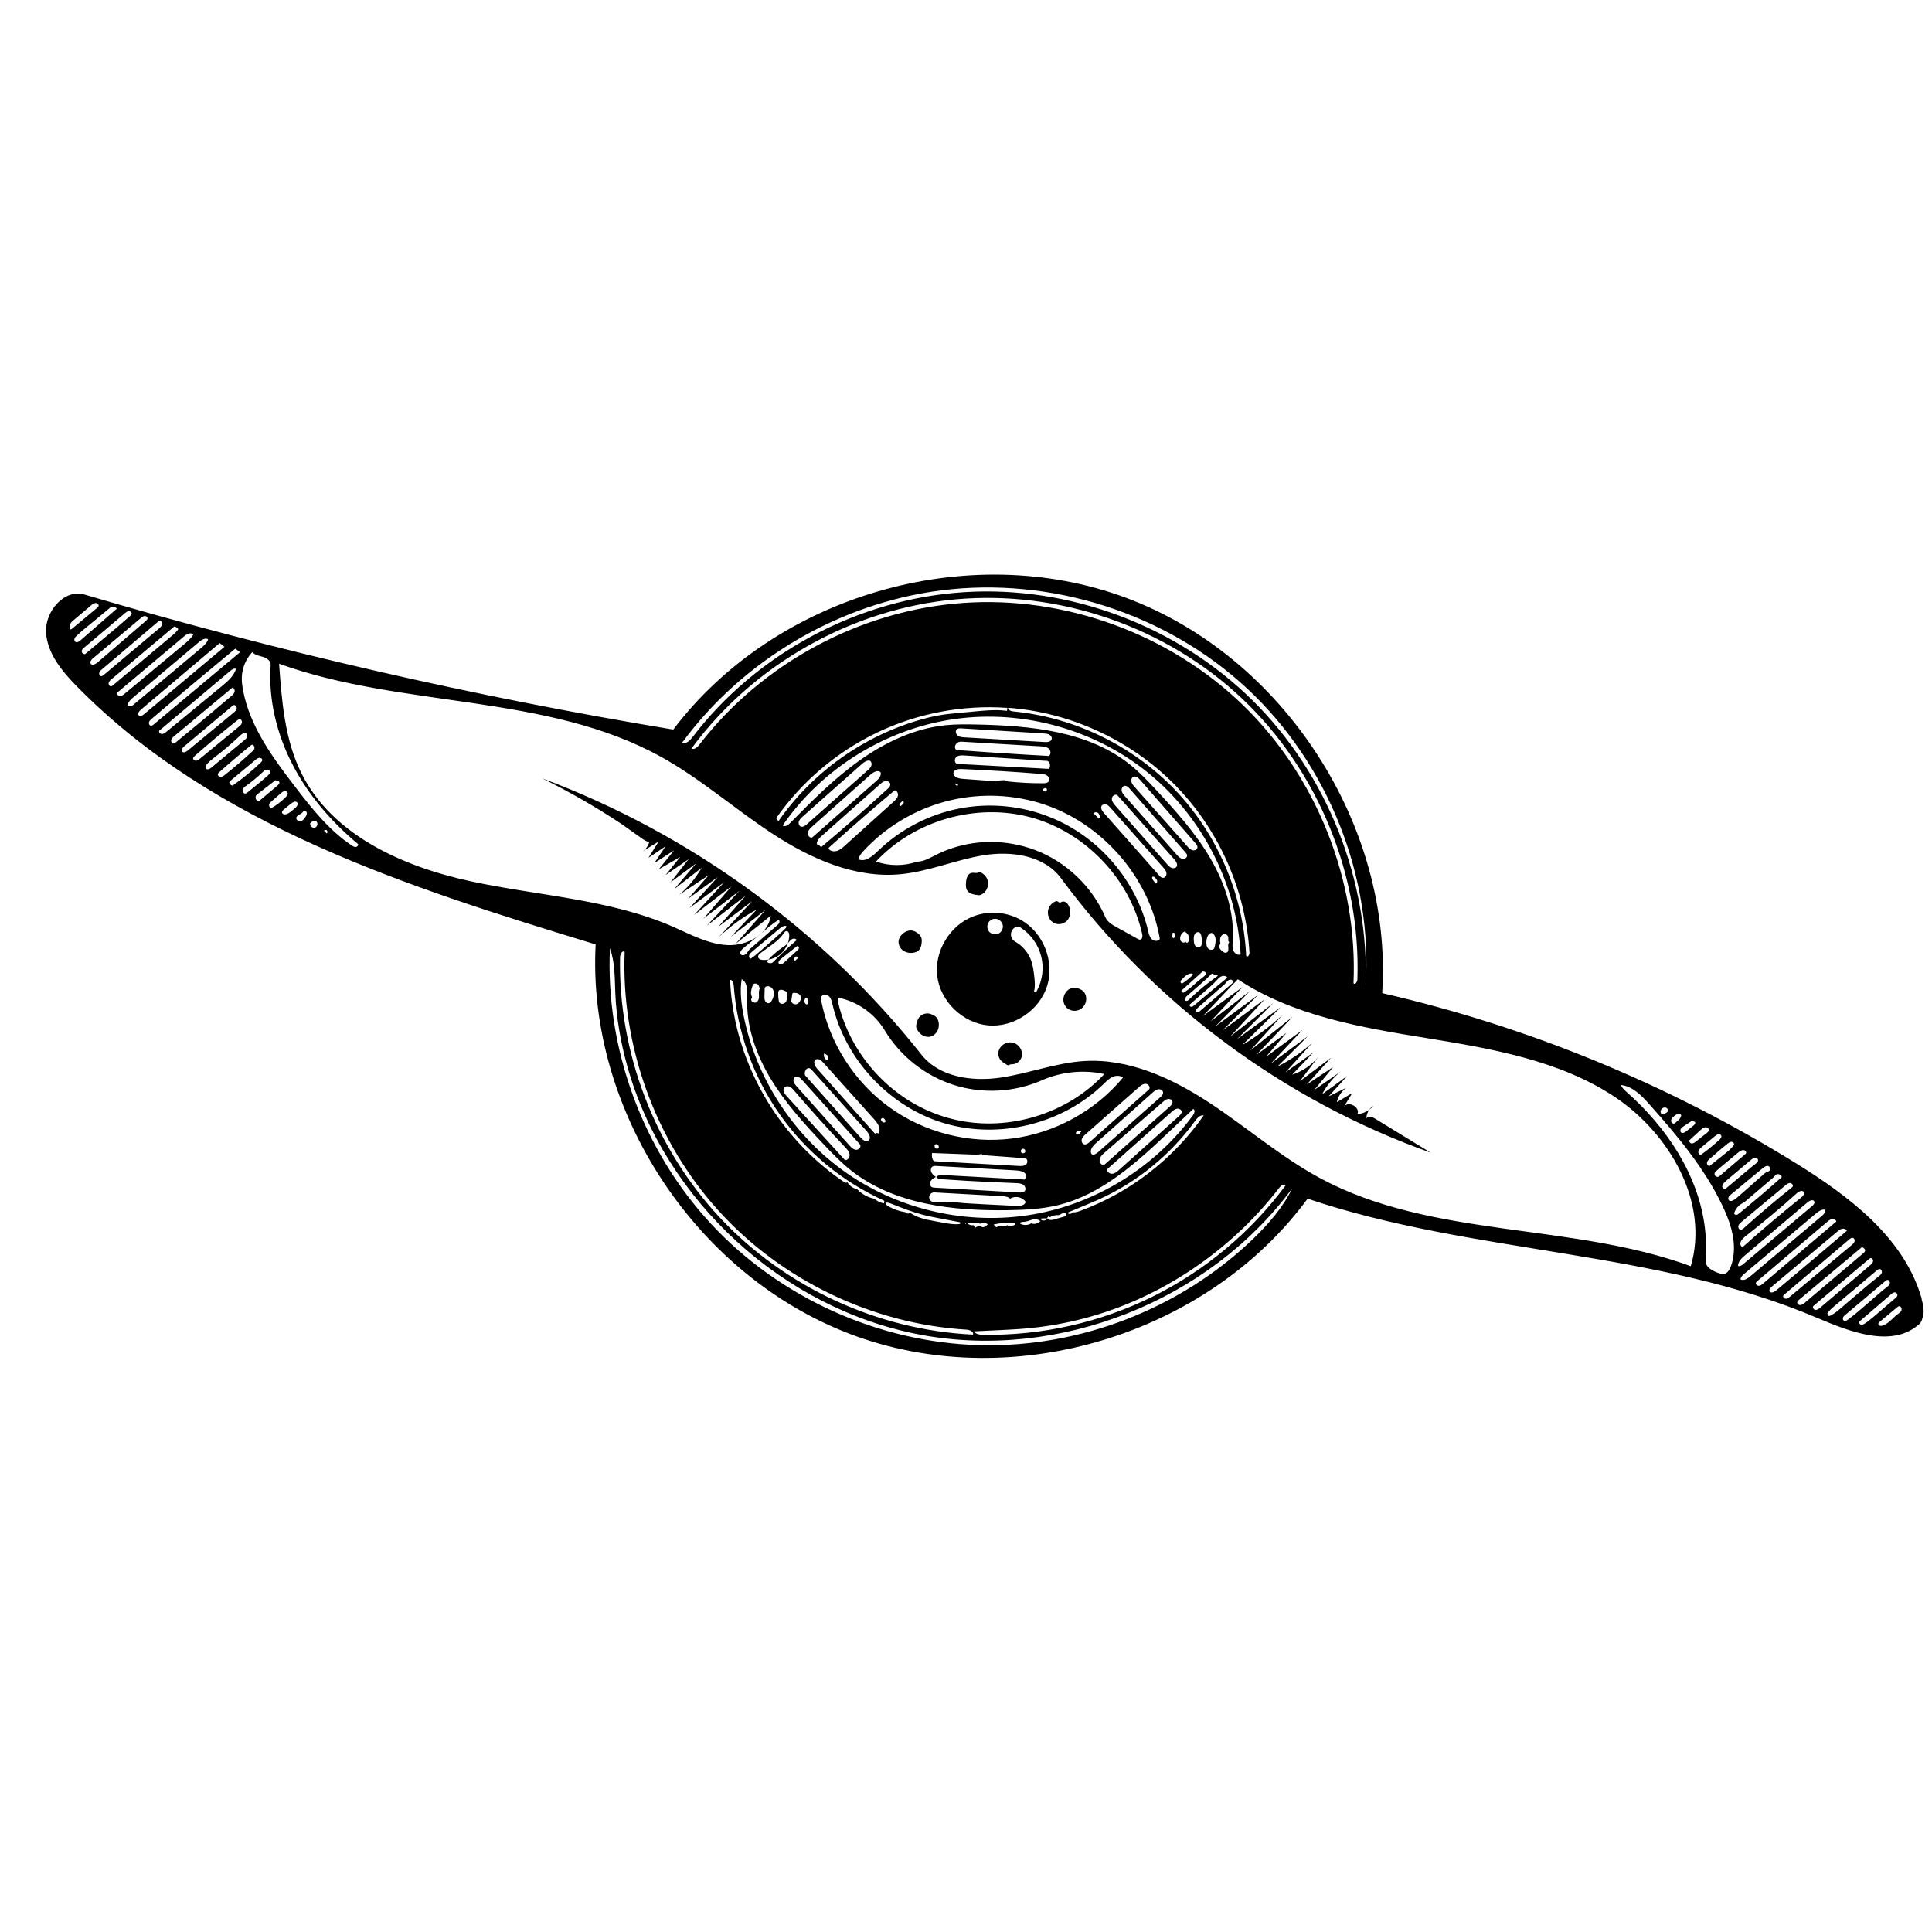 <?xml version="1.0" encoding="utf-8"?>
<!-- Generator: Adobe Illustrator 25.4.1, SVG Export Plug-In . SVG Version: 6.00 Build 0)  -->
<svg version="1.1" id="Contours" xmlns="http://www.w3.org/2000/svg" xmlns:xlink="http://www.w3.org/1999/xlink" x="0px" y="0px"
	 viewBox="0 0 3392.8 3392.8" style="enable-background:new 0 0 3392.8 3392.8;" xml:space="preserve">
<path d="M1706.2,1532.9c4.5-0.8,10.2,1.7,13.2-1.8c8.2,2.2,14.7,9.8,15.7,18.2c1,8.4-3.6,17.3-11,21.3c-1.3,0.7-2.6,1.3-4,1.4
	c-1.2,0.1-2.5,0-3.7-0.2c-6.4-0.8-13.6-2-17.4-7.3c-3.1-4.2-3-9.9-2.6-15C1696.9,1542.6,1699.4,1534.1,1706.2,1532.9z"/>
<path d="M1892.5,1735.5c4.8,1.3,9.5,3.9,12.2,8.1c1.2,1.8,1.9,3.9,2.4,6c1.7,8.1-1.7,17-8.4,21.8s-16.4,4.9-23.1,0.2
	c-3-2.1-5.4-5.2-6.8-8.6c-1.7-4.2-1.8-8.9-0.6-13.2c0.8-2.8,2.1-5.4,3.9-7.7c2.2-2.9,5.1-5.4,8.6-6.6
	C1884.5,1734.1,1888.7,1734.5,1892.5,1735.5z"/>
<path d="M1643.6,1814.2c-2.8,3.4-6.8,5.9-11.2,6.5c-1.8,0.3-3.7,0.2-5.5-0.1c-6.6-1.2-12.3-5.8-15.7-11.5c-1.7-2.7-2.9-6-2.2-9.1
	c1-4.5,2.1-9.1,4.7-12.9c4.5-6.5,13.8-9.2,21.1-6.3c3.1,1.3,6.4,2.6,8.8,4.9c3.4,3.2,4.9,8,5.1,12.6c0.1,2.9-0.2,5.8-1.1,8.6
	C1646.8,1809.5,1645.4,1812,1643.6,1814.2z"/>
<path d="M1779,1868.8c-2.5,0.2-5.3,0-7.3,1.6c-1,0.8-2.6,0.1-3.7-0.6c-2.3-1.5-4.5-3-6.8-4.4c-5.9-3.9-9.1-11.4-7.8-18.4
	c0.4-2.1,1.1-4,2.2-5.9c4.6-8.3,15.3-12.6,24.4-9.8s15.5,12.3,14.7,21.7C1794,1861,1787,1868.1,1779,1868.8z"/>
<path d="M1612.3,1669.8c-2.1,1.6-4.6,2.5-7.1,3.1c-7.2,1.5-15.1,0.1-20.7-4.7c-5.6-4.8-8.2-13-5.5-19.8c3.3-8.2,11.7-14.2,20.5-14.5
	c7,0.6,13.7,4.7,17.5,10.7c1.6,2.6,1.8,5.8,1.7,8.9C1618.4,1659.5,1617,1666.1,1612.3,1669.8z"/>
<path d="M1875.5,1614.7c-5.1,7.5-16,10.4-24.2,6.4c-8.3-4-12.7-14.3-10.6-23.2c1.5-6.4,6.1-11.9,12-14.6c1.3-0.6,2.7-1,4-0.6
	c2,0.7,3.9,3.5,5.6,2.2c2.1-1.6,5-2.1,7.5-1.3c2.7,0.9,4.8,3.2,6.3,5.7c3.9,6.5,4.4,15,1.3,21.9
	C1876.9,1612.5,1876.2,1613.6,1875.5,1614.7z"/>
<path d="M1631.4,2144.8c-0.9-0.3-0.4-2.1,0.5-1.8c0,0.6,0.1,1.3,0.1,1.9L1631.4,2144.8z"/>
<path d="M1792.7,1615.4c39.2,21.9,59.6,72.8,46.3,115.7s-58.7,73.5-103.4,69.6c-44.8-3.9-84.2-42-89.7-86.5
	c-5.4-43.5,21.9-89,62.9-104.8c15.5-6,32.6-7.9,49.1-5.6C1770.1,1605.4,1782,1609.4,1792.7,1615.4 M1816.4,1715.7
	c0.9,8.4,1.7,17-0.5,25.1c-0.3,1.2,1.3,2.2,2.5,1.8c1.2-0.4,1.9-1.6,2.5-2.7c9.9-18.5,12.6-40.7,7.4-61
	c-5.2-20.3-18.3-38.5-35.9-49.9c-1.3-0.8-2.7-1.7-4.2-1.9c-1.4-0.2-2.9,0.2-4.2,0.7c-4.9,2.1-8.4,7.1-8.7,12.5
	c-0.3,5.3,2.7,10.7,7.4,13.3c12.1,6.8,21.8,17.7,27.1,30.6C1813.9,1694.2,1815.2,1705,1816.4,1715.7 M1737.1,1618.3
	c-4.1,4.7-4.3,12.4-0.5,17.3s11.2,6.7,16.8,4c5.6-2.7,8.9-9.6,7.4-15.6c-1.4-5.9-7.1-10.4-13.2-10.5c-1.9,0-3.7,0.3-5.4,1
	C1740.3,1615.4,1738.5,1616.7,1737.1,1618.3z"/>
<path d="M3378,2300.1c-0.3-5.1-1.1-10.1-2.5-15c-0.5-1.9-1.1-4-1.2-6c-0.4-1.4-0.8-2.8-1.3-4.2c-0.3-0.8-0.6-1.7-0.8-2.5
	c-32.7-101.8-125.9-172.2-217.2-228.9c-223.9-138.9-470.9-240.6-727.7-299.5c18.9-295-173.3-591.4-450.4-694.4
	s-616.3-4.2-794.6,231.6c-349.1-57.8-694.6-137-1033.9-237.1c-35.7-10.5-69.9,29.9-67.5,67c2.4,37.1,28.4,68.1,54.4,94.6
	c240.3,244.4,582.8,352.9,910.7,452.8c-15.4,295.2,180.6,589.2,459,688.6s616.2-3.9,791.3-242.1c291,98.2,612.7,89,895.2,209.5
	c58.5,24.9,132.3,53.2,179.3,10.4c0,0.1,0,0.3,0,0.4c0.3-0.5,0.6-0.9,1-1.3c0.6-0.8,1.2-1.7,1.7-2.5c0.3-0.5,0.6-1,0.8-1.5
	c1.7-4.2,2.6-8.9,3.6-13.5C3378.1,2304.3,3378.2,2302.2,3378,2300.1z M3155.6,2095.3c3.5-3.1,9.6-6,12-2c2,3.3-1.3,7.1-4.3,9.5
	c-34.7,27.8-68.6,56.5-101.8,86.1c-2.5,2.3-5.9-2.3-5.3-5.7c1.1-5.9,6.2-10,10.9-13.7C3097.4,2145.8,3127,2121.1,3155.6,2095.3z
	 M3144.1,2077.6c3.3,0.3,5.9,5,3.3,7.1c-29,23.1-57.3,47-84.8,71.8c-1.9,1.7-4.2,3.5-6.6,2.9c-2.8-0.7-4-4.3-3.1-7.1
	c0.9-2.7,3.2-4.7,5.5-6.6l77-64.1C3137.8,2079.5,3140.8,2077.2,3144.1,2077.6z M3106.3,2048.1c3.6,1.9,2.7,8.4-1.3,9.3
	c-3.3,0.7-6,3.1-8.5,5.3c-13.9,12.2-27.7,24.4-41.6,36.6c-3.2,2.9-6.5,5.7-10.2,8c-2.6,1.6-6.4,2.8-8.5,0.6
	c-1.4-1.5-1.4-3.9-0.5-5.8c0.9-1.8,2.5-3.2,4.1-4.5c7.8-6.5,15.7-13,23.5-19.5c4.2-3.5,8.5-7,12.7-10.5l19.6-16.2
	C3098.7,2048.9,3102.8,2046.2,3106.3,2048.1z M3081,2033.4c2.4-0.5,5.3,0.4,6.1,2.7c1.2,3.2-2,6.1-4.7,8.1c-4,3-7.9,6.2-11.7,9.5
	c-6.2,5.2-12.3,10.3-18.5,15.5c-1.8,1.5-3.5,3-5.3,4.5c-5.5,4.6-11,9.2-16.5,13.8c-2.1,1.8-5.6-0.5-5.9-3.3
	c-0.3-2.7,1.5-5.3,3.4-7.3c2.1-2.2,4.5-4.2,6.8-6.2c13.3-11.2,26.7-22.4,40-33.7C3076.7,2035.5,3078.6,2033.9,3081,2033.4z
	 M3064,2020.3c2.2,1.1,3.4,4.4,1.5,6c-4.2,3.5-8.3,7.1-12.5,10.6c-5.7,4.8-11.3,9.7-17,14.5l-16.5,14.1c-1.9,1.6-4.9,1.6-6.8,0
	s-2.3-4.6-1-6.7c0.5-0.8,1.2-1.5,1.9-2.1c6.9-6.2,14-12.1,21.2-18c5.8-4.9,11.7-9.7,17.5-14.6
	C3055.7,2021.3,3060.1,2018.4,3064,2020.3z M3041.1,2005.2c2.8,0.2,5.3,3.6,3.6,5.9c-2.1,2.7-4.4,5.3-6.9,7.7
	c-2.4,2.3-5.1,4.4-7.7,6.5c-3.1,2.5-6.3,5-9.4,7.5c-6.2,4.9-12.3,9.8-18.5,14.7c-2.9,0.4-5.1-3.2-4.5-6c0.6-2.9,3-5,5.2-6.9
	c4.2-3.6,8.4-7.2,12.6-10.9c5.9-5.1,11.8-10.2,18-15C3035.8,2006.8,3038.3,2005,3041.1,2005.2z M3017.1,1992c2-0.5,4.4,0,5.4,1.8
	c1.6,2.8-1,6.1-3.4,8.2c-9.6,8.6-19.6,16.8-29.9,24.4c-1.2,0.9-2.5,1.8-3.9,1.5c-2-0.3-3-2.8-2.8-4.9c0.4-4,3.8-7,6.9-9.5l22.5-18.5
	C3013.4,1993.8,3015.1,1992.5,3017.1,1992z M2994.4,1979.6c3-0.5,6.6,1.6,6.6,4.7c-0.1,2.3-2,4-3.8,5.4c-1.4,1.1-2.7,2.2-4.1,3.2
	c-4.9,3.9-9.8,7.8-14.8,11.7c-2.3,1.8-4.9,3.7-7.8,3.4c-2.9-0.3-5.2-4.3-3.1-6.2c6.4-5.9,12.9-11.7,19.3-17.6
	C2988.9,1982.2,2991.3,1980.1,2994.4,1979.6z M2956.6,1977.9c5.1-3.4,10.2-6.8,15.4-10.2c0.1,1.7,2.8,1.4,4.2,2.4
	c2.1,1.5,0,4.7-2,6.3c-4.3,3.4-8.7,6.9-13,10.3c-2.6,2.1-6.3,4.1-8.9,2.1c-1.8-1.4-1.8-4.3-0.7-6.3
	C2952.7,1980.5,2954.7,1979.2,2956.6,1977.9z M2934.6,1967.6c0.4-3.6,3.5-6.2,6.4-8.4c1.8-1.3,3.6-2.7,5.7-3.1
	c2.2-0.4,4.7,0.3,5.7,2.3c-0.5,3.2-2.1,6.2-4.5,8.3c-2.2,1.9-4.4,3.9-6.6,5.8C2938.6,1974.9,2934.1,1971.2,2934.6,1967.6z
	 M2918.6,1946.8c2.2-1.9,5.6-2.6,8.1-1.1c2.5,1.6,3.1,5.6,0.9,7.5c-1.1,0.9-2.6,1.3-3.4,2.4c-1.7,2.4-5.9,1.7-7.4-0.8
	S2916.5,1948.7,2918.6,1946.8z M1652.5,1036.8c192.8-24.6,395.5,39.9,537.7,172.4c142.3,132.5,221.2,330.5,207.9,524.5
	c7.2-185.7-66.4-373.3-198.6-503.9c-132.3-130.6-321.3-201.8-506.7-189.9c-185.5,11.9-364.2,107-476.8,254.8
	c-4.5,5.9-11.4,12.6-18.1,9.5C1304.9,1158.7,1473.2,1059.7,1652.5,1036.8z M2183.4,1238.8c-129.2-125.6-313.2-192.8-492.9-179.9
	s-352.3,105.7-462.1,248.5c-3.5,4.6-9,9.7-14.1,7.1c108.3-147.6,281.7-245.5,464-262s370.5,48.8,503.4,174.7
	c132.9,125.8,208.4,310.1,202,493.1c-0.1,4.2-4.5,9.8-6.8,6.4C2384.7,1546.6,2312.5,1364.5,2183.4,1238.8z M2063.4,1387
	c-74.2-77.5-176.6-127.3-283.4-137.6c-4.3-0.4-10-2.2-9.8-6.5c109.6,8,215.7,57,292.8,135.2c77.2,78.2,124.7,185,131.2,294.7
	c0.2,3.5-2.6,8.7-5.2,6.3c-0.8-0.7-1-1.9-0.7-2.9C2182.7,1569.1,2137.5,1464.5,2063.4,1387z M2058.8,1640.9
	c-1.6-1.4,1.7-3.8,3.3-2.5c1.6,1.4,1.4,3.9,1,6c-0.2,1-0.5,2.2-1.4,2.7c-1.3,0.7-3-0.5-3.3-1.9c-0.3-1.5,0.3-3,0.9-4.3
	L2058.8,1640.9z M2057.1,1524c-3-1.3-5.3-3.8-7.4-6.2l-90.8-102.7c-3.2-3.7-6.7-7.9-6.4-12.8s7-8.9,10.2-5.3
	c33.2,37.4,66.4,74.8,99.5,112.2c3.3,3.7,6.7,9.1,3.8,13.1C2064,1524.8,2060.1,1525.2,2057.1,1524z M1845.1,1435.5
	c-50.4-20.6-106.9-26.1-160.3-15.7c-53.5,10.4-103.8,36.6-142.9,74.5c-9.5,9.2-21.8,19.9-34.1,14.9c0.8-6.1,5.1-11.1,9.3-15.6
	c38.2-41,88-71,142-85.7c54.1-14.7,112.2-14,165.9,2.1c107.4,32.1,192.7,128.4,211.8,238.8c-2.6,4.8-10.2,4.3-14.1,0.6
	c-3.9-3.8-5.2-9.4-6.5-14.7C1995.3,1546,1929.5,1469.4,1845.1,1435.5z M2002.1,1650.1c-1.5,0.1-2.9-0.6-4.2-1.3l-37.3-20.7
	c-7.7-4.3-15.9-9.1-19.4-17.2c-22.9-53.5-68.2-97-122.6-117.8c-13.9-5.3-28.3-9.2-43-11.6c-9.4-1.5-18.9-2.5-28.4-2.8
	c-35.8-1.2-71.9,6.5-103.8,22.7c-10.5,5.3-21.1,11.6-32.8,11.8c-23.2,8-49.1,7.9-72.3-0.2c67.5-72.5,176.3-103.5,271.9-77.6
	c95.6,25.9,173.8,107.7,195.5,204.4C2006.8,1643.8,2006.3,1649.8,2002.1,1650.1z M1418.6,1462.4c0.7-4.5,4.3-7.9,7.8-11
	c8.5-7.6,17-15.2,25.5-22.7c25.7-22.8,51.3-45.7,77-68.5c5.1-4.6,13.8-8.9,17.8-3.4c1.1,6.1-4,11.4-8.7,15.5
	c-37.2,32.8-74.5,65.6-111.7,98.4C1422.1,1472.3,1417.9,1466.9,1418.6,1462.4z M1416.9,1447.5c-3.1,2.7-7.2,5.6-10.9,3.9
	c-3.2-1.5-4.2-5.9-3-9.2s4-5.9,6.6-8.2c34.5-30.6,69-61.2,103.5-91.9c4.1-3.6,9.2-7.5,14.5-6.2c3,1.7,3.6,6,2.4,9.2
	c-1.3,3.2-3.9,5.6-6.5,7.9C1488,1384.6,1452.4,1416,1416.9,1447.5z M1442.8,1468.2c34-30.2,68.1-60.4,102.1-90.6
	c2.8-2.5,5.9-5.1,9.6-5.9c3.7-0.7,8.3,1.3,8.9,5c0.6,3.5-2.3,6.5-4.9,8.9c-38.1,34.9-77,69-116.6,102.2c-1.8-2.4-4.4-4.3-7.3-5.1
	C1433.7,1477,1438.5,1472.1,1442.8,1468.2z M1455.2,1489.3c0.2-0.6,0.6-1,1.1-1.4c37.7-34,76-67.4,114.9-100c4.3,0.5,6.6,5.8,5.5,10
	c-1.1,4.2-4.5,7.3-7.7,10.2c-28.4,25.6-56.9,51.3-85.3,76.9c-3.8,3.5-7.8,7-12.6,8.8s-10.7,1.7-14.6-1.7
	C1455.6,1491.4,1454.9,1490.4,1455.2,1489.3z M1586.8,1410.7c-1.7,1.7-3.3,3.3-5,5l-3-3c2.3-2.3,4.7-4.7,7-7
	C1586.9,1407.1,1587.2,1409,1586.8,1410.7L1586.8,1410.7z M1684.3,1302.9c2-0.6,4.2-0.5,6.3-0.3c45.6,2.7,91.3,5.3,136.9,8
	c5,0.3,10.5,0.8,14.3,4.1s4.3,10.7-0.3,12.8c-53.6-2.9-107.2-6.4-160.8-10.4c-3.9-0.3-4.6-6.2-2.4-9.5
	C1679.7,1305.3,1681.8,1303.6,1684.3,1302.9z M1680.2,1280.9c2.2-2.1,5.5-2,8.5-1.8l144.4,8.9c3.3,0.2,6.8,0.5,9.7,2.1
	s5,5.2,3.9,8.4c-1.6,4.4-7.5,4.9-12.1,4.6c-46.9-2.7-93.7-5.5-140.6-8.2c-4.2-0.2-8.7-0.6-12-3.1
	C1678.6,1289.3,1677.1,1283.8,1680.2,1280.9z M1679.2,1329.6c3.9-3.4,9.6-3.3,14.7-2.9l145.8,9.6c4.7,2.6,5.8,10.1,2,13.9
	l-160.2-8.7C1676.3,1341.2,1675.3,1333,1679.2,1329.6z M1688.3,1350.5c46.4,2,92.7,4.8,139,8.5c4,0.3,8.2,0.7,11.5,3
	c3.3,2.3,5.1,7.3,2.6,10.5c-2.1,2.7-6,3-9.4,3c-20.9,0.1-41.8-1-62.5-3.2c-3.6-3-8.9-2.2-13.5-1.7c-9.7,1.2-19.5,0.5-29.2-0.2
	c-11.5-0.8-23-1.7-34.5-2.5c-5.2-0.4-10.7-0.9-14.7-4.1c-1.8-1.4-3.2-3.4-3.3-5.7C1674.1,1352,1682.3,1350.2,1688.3,1350.5z
	 M1835.7,1390c-2.1,0.3-4.2-1.4-4.4-3.4c0.5-0.6,1-1.3,1.6-1.9l0.3,0.4c1.1-1.8,4.2-1.6,5.1,0.3
	C1839.2,1387.1,1837.7,1389.7,1835.7,1390z M1682.5,1378.8c-0.8,1.3-3,1.2-3.7-0.2l0,0.1c-0.7-0.7-1.4-1.4-2.1-2.1
	C1678.7,1375.1,1682,1376.4,1682.5,1378.8z M1920.7,1428.6c1.1-2.6,5-2.9,7.3-1.2c2.3,1.7,3.3,4.6,4.2,7.3c-0.8,1-1.7,2-2.5,2.9
	c-1.3-1.3-2.7-2.7-4-4h0L1920.7,1428.6z M2024.4,1539.5c1.3-0.5,2.7,0.5,3.7,1.5c1.6,1.5,3.3,3.1,3.9,5.3c0.6,2.1-0.2,4.9-2.3,5.5
	c-1.7-2.1-3.3-4.3-5-6.4C2023.3,1543.5,2022.2,1540.3,2024.4,1539.5z M2035.6,1537.4l-97.1-109.8c-3.2-3.6-6.5-8.9-3.7-12.8
	c1.9-2.5,5.7-2.9,8.6-1.7c2.9,1.2,5.1,3.7,7.2,6c30.6,34.7,61.3,69.4,91.9,104c2.6,3,5.4,6.2,5.9,10.1c0.6,3.9-2.2,8.6-6.2,8.4
	C2039.5,1541.6,2037.4,1539.4,2035.6,1537.4z M2066.5,1501c-30.3-34.2-60.6-68.4-90.9-102.6c-2.5-2.8-5-5.7-5.8-9.4
	c-0.8-3.6,1.1-8.1,4.7-8.9c3.7-0.8,7,2.3,9.5,5.2c32.6,37.2,65.2,74.3,97.7,111.5c1.4,1.6,2.8,3.3,3,5.4c0.3,4-4.7,6.8-8.6,5.9
	C2072.1,1507.2,2069.2,1504,2066.5,1501z M2102.8,1488.7c-0.7,3.7-5.4,5.4-9,4.3c-3.6-1.1-6.3-4-8.8-6.8
	c-30.8-34.8-61.6-69.6-92.5-104.3c-2.3-2.6-4.7-5.4-5.6-8.8c-0.9-3.4,0.3-7.6,3.5-9c4.3-1.8,8.7,2,11.8,5.5
	c32.3,37,64.6,74,96.9,110.9C2101.2,1482.9,2103.4,1485.7,2102.8,1488.7z M2106.1,1637.5c2.6,1.4,3.4,4.8,3.8,7.8l0.6,4.2
	c0.4,2.8,0.8,5.7,0.1,8.5c-0.7,2.8-2.8,5.3-5.6,5.7c-3,0.4-5.8-1.8-7.1-4.5c-1.3-2.7-1.4-5.8-1.5-8.8c-0.1-3.3-0.1-6.7,1.5-9.6
	C2099.4,1637.9,2103.2,1636,2106.1,1637.5z M2072.5,1646.6c0.5-4.5,3.4-8.6,7.5-10.6c2.5,1,4.7,2.8,6.1,5.1c2,3.2,2.6,7.2,1.6,10.8
	c-0.4,1.4-1.1,2.9-2.4,3.5c-1.3,0.6-3.3-0.4-3.1-1.9c-1.5,2.3-5.2,2.3-7.2,0.5C2072.8,1652.3,2072.2,1649.3,2072.5,1646.6z
	 M2073.2,1723.1c0.3-0.9,0.9-1.6,1.6-2.3c4.7-5.2,10-10.8,17-11.3c1.3-0.1,3,0.4,3,1.6c0,0.7-0.5,1.3-1,1.8
	c-5.5,5.5-11.5,10.3-18.1,14.4C2073.9,1726.9,2072.7,1724.8,2073.2,1723.1z M2111.5,1706.4c0.9-0.8,2.4-0.4,3.5,0
	c2,0.8,4.4,2.9,3,4.5c-2.3,2.6-4.8,5-7.6,7c-11.2,8.1-20.5,19-32.6,25.6c-1.2-1.2-2.3-2.3-3.5-3.5
	C2086.7,1728.8,2099.1,1717.6,2111.5,1706.4z M2084.1,1749.3c6.3-5.5,12.6-11,18.9-16.5c3.3-2.9,6.7-5.8,10-8.8
	c4.5-4,9.1-8,13.1-12.5c1.3-1.4,3.9-2.8,4.7-1c0.6,1.4,2.6,1.2,4.2,0.9s3.7,0.4,3.4,1.9c-0.1,0.7-0.7,1.1-1.3,1.5
	c-17.3,12.1-33.7,25.6-48.8,40.3c-1.7,1.7-4.3,3.5-6.3,2.2C2079.2,1755.6,2081.6,1751.5,2084.1,1749.3z M2118.6,1652.7
	c0.5-6.2,3-13.8,9.2-14.4c3.4,1.1,5.5,4.4,6.4,7.9c1.5,5.9,0,12.2-1.5,18.1c-1.1,4.4-8,4.8-11.1,1.4
	C2118.5,1662.3,2118.3,1657.2,2118.6,1652.7z M2089.6,1763.8c10.5-9.2,21-18.3,31.5-27.5c5-4.4,10-8.8,14.5-13.7
	c2.7-3,5.3-6.2,9-7.9s8.7-1.2,10.8,2.2c-11.1,9-22.1,18.1-33,27.3c-8.4,7.1-16.8,14.2-25.3,21.3c-1.5,1.3-3.3,2.7-5.3,2.5
	C2089.7,1767.9,2088.1,1765.2,2089.6,1763.8z M2143.1,1656.2c-0.6-3.2-0.9-6.5,0.1-9.5c0.9-3.1,3.4-5.8,6.6-6.2
	c3.4-0.4,6.8,2.4,7.2,5.8c0.3,3.1-0.9,7.3,2,8.3c-5.1,3.7,1.1,13.7-3.9,17.6c-3.7,2.9-8.7-1-11.6-4.6c-1.5-1.8-3.1-4.1-2.4-6.4
	C2141.5,1659.4,2143.4,1658,2143.1,1656.2z M2100.7,1773.6c0.5-1.8,2-3.1,3.4-4.4c15.3-13.4,30.6-26.8,45.9-40.3
	c2-1.7,3.4-4,5.2-5.9c1.9-1.9,4.5-3.3,7.1-2.6s4,4.4,2,6.1c-19.3,16.6-38.6,33.1-57.9,49.7c-1,0.8-2.1,1.7-3.3,1.6
	C2101.2,1777.7,2100.2,1775.4,2100.7,1773.6z M2164.8,1653.9c3.5-51.2-13.4-102.1-39.2-146.4c-25.8-44.3-60.4-82.8-95.3-120.3
	c-14.3-15.3-28.7-30.7-45-43.8c-74-59.9-175.9-69.1-271-71.1c-17.7-0.4-35.5-0.6-53.2,1.2c-54.7,5.4-106.2,29.8-151.1,61.6
	c-44.9,31.8-83.8,71.1-122.5,110.3c-3.5,3.6-9.1,7.4-13.1,4.3c69-100.4,181.4-170,302.1-187c120.7-17,247.9,18.8,342,96.3
	c94.1,77.5,153.7,195.4,160.2,317.1c-4.8,2.1-10.5-1.6-12.6-6.5C2163.9,1664.7,2164.4,1659.2,2164.8,1653.9z M1367,1442.1
	c-1.3-1.7-2.6-3.5-4-5.2c44.9-64.3,106.6-116.7,177.4-150.5s150.4-48.9,228.6-43.3c-0.2,1.7-0.4,3.5-0.6,5.2
	c-3.2-0.3-6.5-0.7-9.7-0.9c-14.7-1-29.4,0.4-44.1,1.7l-30,2.8c-11.5,1.1-23,2.1-34.4,4.1c-10.4,1.8-20.7,4.2-30.9,7.1
	C1517.9,1291.2,1427,1355.7,1367,1442.1z M123.8,1105.2c-0.5-0.2-0.7-0.8-0.9-1.3c-1-3.4-0.4-7.2,1.6-10.1c1.2-1.7,2.7-3,4.3-4.3
	c10.3-8.8,20.6-17.5,31-26.3c2.3-1.9,4.7-3.9,7.7-4.2c3-0.2,6.3,2.3,5.6,5.2c-0.4,1.5-1.6,2.6-2.8,3.5c-6.9,5.7-13.7,11.4-20.6,17.1
	c-2,1.7-4.1,3.4-6.1,5.1c-5.8,4.8-11.7,9.7-17.5,14.5C125.4,1105,124.5,1105.5,123.8,1105.2z M132.2,1127c-1.7-1.3-2-3.9-1.2-5.9
	c0.8-2,2.4-3.6,4-5c9.2-8.6,19.1-16.5,28.9-24.5c4.7-3.9,9.4-7.8,14.1-11.7c5.1-4.2,10.1-8.4,15.2-12.6c3.5-2.9,9.4-2.1,11.9,1.6
	c-21.2,18.5-42.4,37.1-63.7,55.6C138.8,1126.8,134.9,1129.2,132.2,1127z M143.5,1143.3c0.2-2.5,2.3-4.5,4.3-6.1
	c4.6-3.9,9.3-7.8,13.9-11.7c8.5-7.2,17-14.3,25.5-21.5c10.7-9,21.4-18,32.1-27.1c1.9-1.6,3.9-3.3,6.4-3.6s5.3,1.2,5.5,3.7
	c0.1,2-1.5,3.6-3,4.9c-15.1,13.4-30.5,26.4-46,39.3l-32.7,27.4C146.5,1149.2,143.3,1146.4,143.5,1143.3z M159.3,1165.5
	c-2.1-3.1,1.1-7,4-9.5l84-70.6c1.9-1.6,3.9-3.2,6.4-3.6c2.5-0.3,5.3,1.3,5.4,3.8c0,1.9-1.6,3.5-3,4.8
	c-28.4,24.4-56.9,48.9-85.3,73.3C167.3,1166.5,161.7,1169.2,159.3,1165.5z M178.5,1187.4c-2.7,0.5-4.9-2.9-4.3-5.6s2.8-4.7,5-6.5
	c33.5-28.4,66.9-56.9,100.4-85.3c3.1-0.7,5.7,3.2,5.1,6.4c-0.7,3.2-3.3,5.5-5.7,7.5c-32.5,27.3-65,54.6-97.5,81.9
	C180.5,1186.5,179.6,1187.2,178.5,1187.4z M194.9,1205.2c-2.8,0.2-4.7-3.4-4-6.1s3-4.8,5.2-6.6l110.1-92.5c2.8,0.7,5.3,2.5,6.9,4.9
	c-2.9,4.6-7.2,8.2-11.4,11.7c-34.4,28.9-68.7,57.7-103.1,86.6C197.6,1204.2,196.4,1205.1,194.9,1205.2z M218.7,1218.4
	c-2.6,2.1-5.5,4.4-8.8,4s-5.6-5.3-2.8-7.1l117.1-98.6c4.5-3.8,12.4-7,15-1.7c-4.5,6.8-10.8,12.2-17.1,17.4
	c-26.1,21.7-52.2,43.5-78.3,65.2C235.4,1204.5,227,1211.4,218.7,1218.4L218.7,1218.4z M224,1238.6c1-6.2,6.1-10.7,10.9-14.7
	c38.2-32.2,76.5-64.4,114.7-96.5c4.5-3.8,10.8-7.8,15.9-4.7c-2.1,6.5-7.5,11.2-12.7,15.6c-39.9,33.5-79.8,67-119.8,100.4
	C230.3,1240.1,226.8,1240.1,224,1238.6z M243.7,1256.2c-2.7-2.8,0.5-7.2,3.4-9.7c46.2-39.1,92.5-78.1,138.7-117.2
	c2.8,2.2,5.6,4.4,8.4,6.5c-47,39.4-94.1,78.9-141.1,118.3C250.4,1256.5,246.1,1258.8,243.7,1256.2z M264.5,1274.3
	c-2.5-0.6-3.5-3.8-2.8-6.2s2.8-4.2,4.7-5.8c48.6-41.5,97.6-82.6,146.8-123.2c2.8,2.1,5.5,4.2,8.3,6.3
	c-50.5,42.2-101,84.4-151.4,126.6C268.6,1273.3,266.6,1274.8,264.5,1274.3z M284.3,1289c-3,0-6-3.1-4.7-5.8l124.7-105
	c2.9-2.5,6.7-5.1,10.2-3.6c-3.9,12.7-14.7,21.9-25,30.4c-32.4,26.7-64.9,53.4-97.3,80.1C289.8,1287,287.2,1289,284.3,1289z
	 M303.8,1305.4c-2.6-0.5-3.8-3.9-3-6.5c0.8-2.6,3-4.4,5.1-6.2c34-28.3,68-56.7,102-85c3.2,0.3,4.8,4.3,4,7.4
	c-0.9,3.1-3.4,5.3-5.9,7.4c-31.9,27.2-64.1,54-96.5,80.5C307.8,1304.4,305.9,1305.8,303.8,1305.4z M320,1319.9
	c-2.4-2.8,0.6-6.9,3.5-9.3c28.5-23.9,57.1-47.9,85.6-71.8c2.7-2.2,6.9,1.3,6.6,4.8c-0.3,3.5-3.2,6.1-5.9,8.3
	c-26.7,22.1-53.5,44.1-80.2,66.2C326.8,1320.4,322.4,1322.6,320,1319.9z M344.4,1335.9c-2.6,0.2-5.6-1.8-5.2-4.4
	c0.2-1.5,1.4-2.7,2.6-3.8c24.2-21.4,48.9-42.1,74.2-62.2c1.6-1.3,3.6-2.7,5.6-2.3c2.7,0.5,3.9,4,3.1,6.6c-0.9,2.6-3.1,4.5-5.2,6.3
	c-22.7,18.7-45.5,37.4-68.2,56.1C349.1,1333.9,347,1335.6,344.4,1335.9z M361.8,1349.8c-1.9-2.2-0.3-5.7,1.6-7.9
	c4.4-5.3,10.1-9.4,15.6-13.7c15-11.4,29.3-23.7,42.9-36.7c3.1-2.9,8-6,11.1-3c1.6,1.6,1.6,4.3,0.6,6.4s-2.8,3.6-4.6,5
	c-19.3,16-38.5,32.1-57.8,48.1C368.5,1350.3,364.1,1352.5,361.8,1349.8z M387.8,1364.3c-2.8,0.1-5.8-2.3-5.2-5
	c0.3-1.3,1.4-2.3,2.4-3.2c18.1-16.2,36.5-31.8,55.4-47c0.8-0.7,1.7-1.3,2.8-1.3c0.7,0,1.4,0.5,1.9,1c1.8,1.8,2.4,4.8,1.2,7.1
	c-0.6,1.2-1.7,2.2-2.7,3.1c-15.6,14.5-31.8,28.4-48.6,41.7C393,1362.4,390.6,1364.1,387.8,1364.3z M403.7,1376.9
	c-1.2-1.4-1.4-3.8,0-5c15-12.5,30-25,45-37.5c2-1.7,4.2-3.4,6.7-3.6c2.6-0.3,5.5,1.7,5.2,4.3c-0.2,1.5-1.3,2.6-2.4,3.7
	c-15.5,14.9-32.2,28.6-49.9,40.9C406.7,1379.1,404.9,1378.4,403.7,1376.9z M431.4,1393.5c-3.3,0.8-6-3.4-5.1-6.7
	c0.9-3.3,3.9-5.5,6.7-7.4c9.9-7.1,19.4-15,28.2-23.4c1.9-1.8,3.9-3.7,6.5-4.4c2.5-0.7,5.8,0.4,6.5,2.9c0.8,2.6-1.4,5.1-3.4,7
	c-5.1,4.7-10.5,9.1-15.8,13.5c-7,5.7-13.9,11.4-20.9,17C433.2,1392.6,432.4,1393.3,431.4,1393.5z M451,1395.5
	c11-8.5,22.1-17.1,33.1-25.6c0.5,1.2,2.1,1.9,3.4,1.5c1.8-0.6,3.5,1.7,3.2,3.5c-0.3,1.9-1.9,3.2-3.3,4.5c-11,9.3-22.1,18.7-33.1,28
	C449,1406.7,446.9,1398.7,451,1395.5z M472.9,1411.9c0.7-1.8,2.2-3.2,3.7-4.4c5.4-4.7,10.9-9.5,16.3-14.2c1.9-1.6,3.8-3.3,6.2-3.8
	s5.4,0.5,6.1,2.9c0.8,2.5-1.1,4.9-2.9,6.8c-7.8,8-16.7,14.9-26.4,20.3C473.2,1418.2,471.8,1414.7,472.9,1411.9z M517.8,1419.5
	c-2.2,1.8-4.4,3.6-6.6,5.4c-3.7,3-8.3,6.2-12.9,5c-1.1-0.3-2.1-0.9-2.7-1.8c-1.4-2.4,1-5.1,3.1-6.8c4.2-3.4,8.3-6.8,12.5-10.2
	c3.1-2.5,7.9-4.9,10.6-2C524.6,1412.2,521,1416.9,517.8,1419.5z M536.8,1434c-1.9,3.3-4.4,6.7-8.1,7.8c-3.7,1.1-8.5-1.4-8.4-5.2
	c0.3-5.7,9.5-6.3,12-11.4c1.2-2.4,5.3-1.3,6.2,1.3C539.4,1429,538.2,1431.7,536.8,1434z M553,1453.4c-3.9,1.2-8.4-2.2-8.4-6.3
	c0-2.6,2.9-4,5.4-4.9c1.3-0.5,2.7-0.9,4-0.6c1,0.3,1.8,1,2.4,1.8C558.7,1446.8,556.9,1452.2,553,1453.4z M573.8,1463.7
	c-1.7-1.7-3.3-3.4-5-5c1.2-0.7,2.6-1.4,4-1.1c1.4,0.3,2.6,1.9,1.9,3.1l0,0.1C575.1,1461.7,574.7,1463,573.8,1463.7z M624.6,1487.4
	c-2.5,0.1-4.8-1.3-6.9-2.7c-40.3-26.9-70.8-65.7-100.3-104.2c-39.2-51.1-78.8-105.2-90.6-168.5c-1.4-7.8-2.5-15.6-2.1-23.5
	c0.7-16,7.4-31.7,18.4-43.4c4.5,5.4,12.1,6.5,18.8,8.5s13.9,7,13.4,14c-4.3,60.5,10.7,121.6,38.6,175.4
	c27.9,53.8,68.4,100.6,115,139.4C629.6,1484.8,627.1,1487.3,624.6,1487.4z M2200.7,2175.5c-127.2,122.6-304.6,191.5-481.2,186.7
	c-176.6-4.8-350.1-83.1-470.4-212.5s-186-308-178-484.5c9.2,25.3,8.3,53,9.5,79.9c1.9,42.7,9.3,85,20.7,126.2
	c65.8,237.1,274.6,428.2,516.6,472.9s505.3-59.3,651.4-257.3C2252.8,2120.7,2227.7,2149.4,2200.7,2175.5z M1261.6,2125.8
	c110.8,122.5,270.7,199.3,435.6,209.2c5.6,0.3,13.2,3.4,11.5,8.7c-167.2-7.8-330.3-83.2-444.6-205.5
	c-114.3-122.3-178.6-290-175.2-457.3c0.1-5.1,3.9-12.4,8.1-9.5C1090.4,1836.5,1150.8,2003.3,1261.6,2125.8z M1390.4,1649.5
	c2.8-1.8,7.3-1.6,8.7,1.4c-14.3,12.4-28.2,25.3-41.5,38.7c-3,3-8.8,2.4-11.1-1.2c0.9-1.1,1.8-2.1,2.8-3.1c-3.3,0.5-6.7,0.7-10.1,0.5
	c-3.4-0.3-7.5-1.8-7.8-5.2c-0.6-3.3,2.7-6,5.5-7.9c3.9-2.8,7.8-5.6,11.7-8.5c10.1-7.2,20.4-14.5,27.4-24.8c1.2-1.8,2.6-4,4.8-4.3
	l0,0c3.6-0.5,5.5,4.3,5.2,8c-0.1,4.5-0.9,9-2.4,13.3C1385.8,1654.1,1387.6,1651.2,1390.4,1649.5z M1659.1,1972.8
	c96.4,28.3,207,0.8,279-69.3c4.7-4.6,9.4-9.4,15.3-12.2c5.9-2.8,13.6-3.1,18.6,1.1c-48.5,58.4-119.7,97.5-195,107
	s-154-10.6-215.5-55.2c-61.5-44.6-105.1-113-119.5-187.6c-0.3-1.6-0.6-3.3-0.2-5c1.3-5.3,9.2-6.1,13.4-2.6c4.1,3.5,5.5,9.3,6.7,14.6
	C1484.5,1861.5,1562.7,1944.5,1659.1,1972.8z M1473.4,1752.3c33,6.9,62.8,28.1,80.2,57c27.1,45.2,71.1,80,121.4,96
	c50.2,16,106.3,13,154.6-8.2c34.2-15.1,73.3-19,109.8-11c-64.9,69.7-167.8,101.4-260.7,80.5c-10.4-2.3-20.6-5.3-30.6-8.8
	c-86.7-30.6-155.3-107.5-176.1-197C1471.2,1757.8,1470.8,1753.9,1473.4,1752.3z M1754.5,2335.9c15.6-0.8,31.2-1.5,46.8-2.9
	c30.2-2.6,60.1-7.5,89.6-14.5c140.4-33.6,267.5-118.2,355.6-232.6c2.8-3.7,8-7.7,11.4-4.6c-61,82.6-142,150.3-234,195.8
	c-92.1,45.5-195,68.6-297.7,66.9c-5.9-0.1-12.8-0.9-15.7-6C1725,2337.3,1739.8,2336.6,1754.5,2335.9z M1709.1,2151.6
	c-3.7,0.5-7.6-0.7-10.3-3.3c7.7-1.3,15.7-1.1,23.4,0.6c3.8-2.4,9.2-1.8,12.4,1.3c-2.9,3-7,6.1-10.7,4.3c-3.4-1.7-7.8-1.2-10.7,1.2
	C1711.5,2157.1,1711.3,2151.3,1709.1,2151.6z M1744.8,2150.4c11.4-2.7,23.2-3.6,34.8-2.7c1.6,0.1,3.7,1.2,3,2.6
	c-0.3,0.5-0.9,0.8-1.4,1c-3.1,1.3-6.7,2.6-9.8,1.3c-1.3-0.5-2.8-1.4-3.9-0.5c-4.7,4.1-13.6-1.2-17.7,3.4
	C1748.1,2153.9,1746.4,2152.1,1744.8,2150.4z M1827,2144.8c-4.6,3.2-10.8,6.4-15.5,3.2c-5.4,3.6-12.8,4.2-18.7,1.5
	c-0.8-0.4-1.6-0.9-2-1.7c1.8-2.2,5.2-2,8.1-2.2c4.9-0.4,9.5-2.7,14.3-3.9C1818,2140.6,1823.9,2141,1827,2144.8z M1826.8,2140.2
	c4-0.7,8-0.8,12-0.5c0.5-1.6,1.6-3.1,3.1-4c0.6,0.6,1.3,1.2,1.9,1.9c4.2-2.6,9.2-4,14.1-3.7c2.1,0.1,4.1-1.1,6-2.2
	c1.9-1.1,4-2.1,6.1-1.6s3.7,3.2,2.4,4.8c-0.6,0.8-1.6,1.1-2.6,1.3c-6.5,1.8-13,3.7-19.5,5.5c-3.9,1.1-9.4,1.5-10.9-2.3
	C1837.5,2144.4,1829.2,2144.9,1826.8,2140.2z M1898.1,2126c-4.7,1.8-9.7,3.5-14.7,3c-1.6,3.3-7,3.7-9.1,0.7l30-12.5
	c9.2-3.8,18.4-7.7,27.5-11.8c65.9-30.2,123.8-77.6,166.4-136.2c3.9-5.4,9.1-11.5,15.7-10.5C2061.2,2034.7,1984.8,2093.9,1898.1,2126
	z M2095.1,1958.4c-67.1,91.6-170.7,155.6-282.7,174.5c-111.9,18.9-230.9-7.5-324.3-72c-93.4-64.5-160.3-166.4-182.3-277.7
	c-4.1-21-6.8-42.6-3.3-63.7c10.4,5.8,10.2,20.5,9.7,32.4c-2,49.7,15,98.6,40.5,141.3c25.5,42.7,59.1,79.8,93.3,115.9
	c15.1,16,30.4,31.8,47.5,45.5c76.1,60.7,180,72.1,277.3,70.6c29.1-0.5,58.4-1.9,86.7-8.7c77.8-18.8,139.7-76,197.9-131.1
	c13.3-12.6,26.7-25.3,40-37.9C2099.4,1948.9,2097.6,1954.9,2095.1,1958.4z M1695.8,2149.5c-0.8-0.1-0.8-1.6,0-1.7
	C1696.7,2147.9,1696.6,2149.4,1695.8,2149.5z M1683.9,2149.7c-9.1,0.8-18.2-0.8-27.1-2.4c-4.9-0.9-9.8-1.8-14.7-2.7
	c-15.1-2.7-30.7-5.7-43.3-14.5c-0.7-0.5-1.6,0.2-2.3,0.6c-2,1.1-4.9,0.3-6-1.8c-10.2-1.6-20.1-4.9-29.2-9.8
	c-2.8-1.5-5.9-3.6-6.4-6.8c3.3-1.1,6.9,0.2,10.2,1.5c18.1,7.3,36.4,14.4,55.3,19.4c11.2,2.9,22.6,5.1,33.9,7.2
	c10.2,1.9,20.4,3.8,30.5,5.8c0.8,0.1,1.7,0.4,2,1.1C1687.3,2148.6,1685.4,2149.6,1683.9,2149.7z M1332.9,1750.5
	c-0.1,4.6-2.5,10.1-7.1,10.4c-2-0.5-4-1-5.4-2.5c-1.4-1.4-1.8-4.1-0.2-5.4c1-0.8,0.4-2.5-0.2-3.7c-2.4-5.3-0.6-11.4,1.1-16.9
	c0.5-1.4,1-2.9,2-4c2.1-2,5.7-1.4,7.7,0.5c2.1,2,2.9,4.9,3.2,7.7C1331.9,1740.9,1333,1745.9,1332.9,1750.5z M1342.5,1749.4
	c0.1-4,0.2-8,0.3-12c0-1.1,0.1-2.2,0.6-3.2c1.1-2.1,3.9-2.6,6.3-2.2c2.3,0.5,4.4,1.6,6,3.3c5.3,5.6,3.6,14.8-0.2,21.5
	c-1.3,2.2-3,4.5-5.5,4.9c-2.7,0.4-5.4-1.7-6.5-4.2C1342.4,1755.1,1342.4,1752.2,1342.5,1749.4z M1383,1748.8
	c-0.3,4.4-1.1,9.2-4.4,12.2c-3.3,3-9.9,2.2-10.7-2.2c-1-4.9-1.4-10-1.3-15c0-1.2,0.1-2.4,0.7-3.5c2-3.7,7.6-2.1,11.3-0.1
	c1.3,0.7,2.7,1.5,3.5,2.8C1383.2,1744.6,1383.1,1746.8,1383,1748.8z M1386.7,1908.4c3.3,1.4,5.8,4.3,8.2,7.1
	c28.9,33.8,58.7,66.9,89.3,99.2c3.4,3.6,7,7.6,7.7,12.5c0.7,4.9-3.2,10.8-8.1,10c-34.2-37.6-68.4-75.1-102.6-112.7
	c-3.6-3.9-7.3-9.7-4.3-14C1378.9,1907.4,1383.4,1906.9,1386.7,1908.4z M1551.1,1963.5c2.1,0.7,3.2,3,4.1,5.1l0.1,0
	c0.2,1.9-2.3,3.2-4.2,2.5c-1.8-0.7-2.9-2.5-3.9-4.1C1546.1,1965.1,1549,1962.8,1551.1,1963.5z M1635.5,2058.5
	c-1.6-3.6-0.8-8.6,2.7-10.3c1.8-0.9,3.8-0.8,5.8-0.7c46.5,2.6,93,5.2,139.5,7.8c7.6,0.4,16.9,2.1,19.1,9.4l-3,6.7
	c-47.2-2.6-94.4-5.2-141.5-7.8c-4.8-0.3-10.2-0.3-13.8,3c1.5,3.3,5.8,4,9.4,4.2c29.6,2.1,59.2,3.8,88.8,5.1
	c14,0.6,28.1,1.2,42.1,1.8c4.3,0.2,8.9,0.5,12.4,2.9s5.3,8,2.4,11.2c-2.3,2.5-6.2,2.5-9.6,2.3c-49.3-2.8-98.6-5.6-147.9-8.4
	c-2.2-0.1-4.5-0.3-6.3-1.6c-3.1-2.3-3.1-7.1-1-10.3c2.1-3.2,5.6-5.1,8.9-7C1640.4,2064.6,1637.1,2062.1,1635.5,2058.5z
	 M1705.3,2027.4c6.3,0.2,12.7,0.5,18.9-0.8c1.3,1.7,3.8,2.1,6,2.2c23.3,1.7,46.6,3.5,69.8,5.2c4.6,0.3,5.5,7.7,2,10.8
	c-3.5,3.1-8.6,3-13.3,2.7c-49.6-2.8-99.2-5.5-148.9-8.3c-3-4.1-4.1-9.5-2.9-14.4C1659.8,2025.6,1682.5,2026.5,1705.3,2027.4z
	 M1641.5,2010.7c0.9-1.8,4.3-1.9,4.7,0.1l0.6,0c1.8,0.8,2.5,3.4,1.3,5.1s-3.8,1.8-5.2,0.4
	C1641.5,2014.8,1640.6,2012.5,1641.5,2010.7z M1795.6,2017.4c2.8-0.7,5.7,2.4,4.9,5.1c-0.8,2.7-4.9,3.7-6.8,1.6
	S1792.8,2018.1,1795.6,2017.4z M1640.7,2094c39.7,2.2,79.5,4.4,119.2,6.6c5,0.3,10.4,0.8,13.9,4.4c8.7-5.6,21.6-3,27.4,5.6
	c-1.3,6.3-9.7,7.4-16.1,7.1c-18.1-0.9-36.2-1.8-54.3-2.7c-17.3-0.9-34.6-1.7-51.9-3.5c-12.6-1.3-25.3-1.4-37.9-0.4
	c-4.7,0.4-9.2-3.7-9.3-8.4C1631.6,2098,1636,2093.7,1640.7,2094z M1893.8,1985.9c1.1-0.3,2.3-0.7,3.4-0.3s1.8,1.9,1.1,2.7l-0.4-0.5
	c-1,1.7-2.1,3.4-3.8,4.2s-4.3,0-4.6-1.9C1889,1987.9,1891.6,1986.6,1893.8,1985.9z M2070.3,1960.1c-34.9,31.4-69.9,62.7-104.8,94.1
	c-3.5,3.1-7.4,6.5-12,7c-4.7,0.5-10.1-3.4-9.1-8c37.7-33.5,75.3-67.1,113-100.6c2.7-2.4,5.6-4.9,9.2-5.6c3.6-0.7,7.9,1.3,8.5,4.9
	C2075.5,1955,2072.8,1957.8,2070.3,1960.1z M2054,1943.5l-115.2,102.4c-4.9,0.8-8.7-5.3-7.6-10.2c1-4.9,5-8.5,8.8-11.8
	c34-29.6,68.1-59.1,102.1-88.7c2.5-2.2,5.2-4.5,8.5-5.2s7.3,0.8,8.2,4C2059.9,1937.6,2056.8,1941,2054,1943.5z M2037.3,1927.1
	c-36.3,32.1-72.6,64.2-109,96.3c-3.2,2.8-7.8,5.8-11.3,3.3c-4.3-6,1.7-13.9,7.2-18.9l99.8-89c2.8-2.5,5.8-5.1,9.5-5.9
	c3.7-0.7,8.2,1.2,8.9,4.9C2043.1,1921.5,2040.1,1924.7,2037.3,1927.1z M2017.5,1913.4c-34.6,30.6-69.2,61.3-103.7,91.9
	c-3,2.7-7,5.5-10.7,4c-3.3-1.4-4.4-5.9-3.2-9.3s4-6,6.7-8.3c31-27.4,62-54.7,92.9-82.1c3.6-3.2,7.8-6.6,12.7-6.3
	C2017.1,1903.6,2021.1,1910.2,2017.5,1913.4z M1451.9,1861.3c-4.3-1.9-6.3-7.6-4.3-11.7l5.9,4.1l-0.7,0.9
	C1455.4,1856,1454.7,1860.7,1451.9,1861.3z M1445.8,1866.1c29.9,33.3,59.9,66.6,89.8,100c6.2,6.9,12.6,17.3,6.7,24.5
	c-1.6-1.5-4.3-1.3-5.7,0.3L1435.2,1877c-4.1-4.6-8-12.6-2.9-16.1C1436.6,1857.8,1442.3,1862.1,1445.8,1866.1z M1522.1,1986.5
	c4.2,4.7,8.2,12.8,3,16.5c-4.5,3.1-10.2-1.3-13.8-5.3c-32.5-36.5-65.1-73-97.6-109.5c-1.9-5.8,2.4-14.3,8.1-12.2
	c1.6,0.6,2.8,1.9,4,3.2C1457.9,1914.9,1490,1950.7,1522.1,1986.5z M1417,1763.8c-1,0.2-1.9-0.5-2.6-1.2c-2.7-3.1-2.1-8.5,1.3-10.8
	c2.7,1.1,3.2,4.7,3.3,7.6C1419.1,1761.1,1418.8,1763.4,1417,1763.8z M1510,2009.5c3.3,3.6-1.5,9.9-6.4,9.7
	c-4.9-0.3-8.8-4.2-12.1-7.9c-5.7-6.4-11.4-12.7-17.1-19.1c-25.2-28.2-50.3-56.4-75.5-84.6c-2.1-2.4-4.3-4.9-5.2-8s0-6.9,2.9-8.4
	c4.1-2.1,8.7,1.6,11.8,5.1C1442.3,1934,1476.1,1971.8,1510,2009.5z M1406.5,1754.1c-1.1,4.2-3.9,8.3-8.1,9.4
	c-4.2,1.1-9.4-2.4-8.7-6.6c0.5-3.6,1.1-7.3,1.6-10.9c0.1-0.7,0.2-1.5,0.8-1.9c0.4-0.3,1-0.4,1.6-0.5c3.2-0.2,6.7,0.3,9.3,2.1
	C1405.6,1747.5,1407.3,1751,1406.5,1754.1z M1395.2,1682.5c0.5-1.7,2.3-3.2,4-2.7c1.7,0.4,2.3,3.3,0.7,4l0-0.1
	c-1.4,1.4-2.8,2.7-4.1,4.1C1395.1,1686,1394.6,1684.2,1395.2,1682.5z M1400,1669.2c-7.7,7.1-15.4,14.2-23.1,21.2
	c-2.6,2.4-7,4.7-9.1,1.9c-2-2.6,0.8-6.1,3.4-8.2c9.4-7.4,18.8-14.9,28.2-22.3c1.5-1.2,3.8,0.7,3.7,2.7S1401.4,1667.9,1400,1669.2z
	 M1379.4,1630.4c-12,11.6-24.6,22.6-37.2,33.6c-3.1,2.7-6.2,5.4-9.3,8.1c-4.8,4.2-9.6,8.3-15,11.6c-2.3-1-3-4.2-2.1-6.6
	c0.9-2.4,2.9-4.1,4.9-5.8c5-4.2,10.1-8.4,15.1-12.7c10.6-8.9,21.3-17.8,31.9-26.8c3.3-2.7,6.8-5.6,11.1-5.9c0.6,0,1.2,0,1.7,0.3
	C1381.7,1627.3,1380.5,1629.3,1379.4,1630.4z M1368.4,1620.7c-0.8,1.7-2.3,3.1-3.7,4.3c-15.9,13.9-31.8,27.8-47.7,41.6
	c-2.7,2.4-4.2,6-6.7,8.5s-7.4,3.7-9.5,0.7c-2.3-3.3,1-7.6,4.1-10.2c4.7-3.9,9.4-7.9,14.1-11.8c8.6-7.1,17.2-14.3,25.8-21.4l7.8-6.5
	c4.7-3.9,9.8-7.5,15-10.7C1369.1,1616.7,1369.2,1619,1368.4,1620.7z M1368.8,1956.2c46.2,66,110.5,119.2,183.9,152.3
	c0.5,1.6,0.2,3.4-0.7,4.8c-6.1-1.2-11.8-4.1-16.5-8.2c-11.5-2.2-22.2-8.2-30.2-16.7c-7.3-1.5-13.8-6.2-17.5-12.7
	c-0.4,2.1-3.5,1.4-5.2,0.2c-96.3-64.7-166.2-167.7-190.9-281.1c-2.5-11.5-4.5-23-6.1-34.6c-1.8-13.1-2.9-26.3-3.5-39.5
	c4.6,0.1,6.2,6.1,6.5,10.7C1294.5,1811.7,1322.6,1890.3,1368.8,1956.2z M2969.2,2223.6c-210.3-77.3-453.8-48.4-651.1-154.7
	c-69.1-37.3-128.9-89.5-194.6-132.6s-141.3-77.8-219.7-73c-50.1,3.1-97.9,22.1-147.6,29.2s-106.9-1-138-40.4
	c-172.5-218.2-405.6-388-666.2-485.3c48.1,23.7,94.7,50.5,139.4,80.2c12.3,8.7,24.6,17.4,36.9,26.2c3.4,2.4,7.7,4.9,11.8,5.5
	c-1.8,6.9-6.2,13.1-12.4,16.8c9.6-5.8,19.2-11.6,28.8-17.5c-5.9,9.5-11.9,18.9-17.8,28.4c10-6.7,20-13.4,30-20.1
	c-6.5,9.8-13.1,19.5-19.6,29.3c11.5-7.4,23-14.8,34.6-22.2l-26.9,33.2c12.6-7.2,25.1-14.5,37.7-21.7c-8.5,10.6-17.1,21.2-25.6,31.8
	c13.4-9.3,26.9-18.5,40.3-27.8c-10.5,13.5-21.1,27-31.6,40.5c15-11.1,29.9-22.2,44.9-33.2l-38.7,45.4c16.1-12.6,32.3-25.2,48.4-37.7
	c-10.3,18-23.7,34.2-39.6,47.5c17.4-11.5,34.7-23.1,52.1-34.6c-12.1,13.8-24.2,27.6-36.3,41.5l52.1-38.1
	c-16.6,18.1-33.1,36.3-49.7,54.4c20.3-15.1,40.6-30.2,60.9-45.3c-17.6,19.2-35.2,38.4-52.8,57.5l65.7-50.4
	c-16.4,19-32.8,37.9-49.3,56.9c21.1-16.3,42.2-32.6,63.2-48.9c-19.1,20.4-38.2,40.8-57.3,61.2c22.7-17.5,45.4-35,68.1-52.5
	c-15.9,18.1-31.9,36.2-47.8,54.3c19.8-14.9,39.5-29.8,59.3-44.7c-19.6,21.1-39.2,42.1-58.8,63.2c20.1-19,42.7-35.5,67-48.7
	c-15.2,16-30.3,31.9-45.5,47.9c20.2-15.7,40.5-31.3,60.7-47c-17.5,19.8-35,39.7-52.4,59.5c20.6-16.5,41.2-33,61.8-49.6
	c-4.5,33.6-42.7,53.5-76.5,51.7s-64.6-18.8-95.6-32.4c-111.5-48.6-236.3-54-355.1-79.7c-118.9-25.7-242.9-80.8-297.1-189.7
	c-29.4-59-34.5-126.6-39.2-192.3c218,78.6,469.7,51.6,672.2,164.3c69.3,38.6,129.3,91.9,195.8,135.2
	c66.5,43.4,143.8,77.5,222.8,70.2c49.7-4.6,96.6-25.2,145.9-33.3s106.8,0.1,136.4,40.3c162.4,220.1,391.6,390.2,649.3,481.9
	c-33.1-20.2-66.1-40.4-99.2-60.6c-4.6-2.8-13-3.1-13.9,0.9c0-5.6,1.9-11.1,5.1-15.7c-6,4.4-13.3,7.2-20.8,7.8
	c5.7-12.3-16.4-24.3-23.7-12.9c4.9-8.1,9.7-16.1,14.6-24.2c-9,5.4-18,10.7-27,16.1c2.1-10.1,8.2-19.3,16.6-25.3
	c-10.3,5-20.7,10.1-31,15.1c10.9-11.9,21.8-23.8,32.6-35.8c-14.7,10.7-29.3,21.3-44,32c7.9-15.2,19-28.8,32.3-39.6
	c-15.3,10.7-30.6,21.4-46,32c11-13.4,21.9-26.7,32.9-40.1l-46.4,30.8l43-47.3l-54.8,41.2c10.9-14.4,21.8-28.8,32.7-43.3
	c-11.8,14.9-28.2,26.1-46.3,31.9c12.4-13,24.8-26,37.2-39l-49.1,35c15.8-17.3,31.5-34.7,47.3-52c-18.4,16.6-39.2,30.8-61.4,41.9
	c17.9-17.8,35.8-35.7,53.7-53.5c-21.7,16-43.4,32.1-65.2,48.1c18.5-19.6,36.9-39.2,55.4-58.8c-21.3,15.6-42.6,31.3-63.8,46.9
	c11.9-14,23.9-28,35.8-41.9l-52.7,38.4c21.2-22.2,42.3-44.5,63.5-66.7c-24.9,19.8-49.8,39.6-74.6,59.4
	c18.7-20.6,37.5-41.2,56.2-61.9c-21.5,19.7-45,37.2-70,52.2c22.5-22.2,45-44.3,67.5-66.5l-76.5,55.9c21.1-21.1,42.3-42.1,63.4-63.2
	c-25.1,19.6-50.2,39.2-75.4,58.7c20.2-21.8,40.4-43.7,60.5-65.5c-24.6,18.2-49.2,36.4-73.9,54.6c20.8-20.7,41.6-41.4,62.4-62.2
	c-25,18.4-50,36.8-75,55.2c20.1-20.6,40.3-41.2,60.4-61.8c-23,17.7-46,35.5-69,53.2c18.6-20.1,37.3-40.1,55.9-60.2
	c-23.2,17-46.3,34-69.5,50.9c20.5-21.6,40.9-43.1,61.4-64.7c97.1,64.3,215.9,84.5,330.8,103.2s233.7,38.9,330.8,103.1
	C2932.4,1990.6,3002,2111.9,2969.2,2223.6z M3044.7,2200c-0.6,8.2-2.3,16.4-5.2,24.1c-2.3,6-6.2,12.4-12.6,13.2
	c-3,0.4-5.9-0.6-8.7-1.6c-10.7-3.7-23.6-10.4-22.8-21.7c1.4-19.5,0.9-39.2-1.5-58.6c-11.6-92.7-67.1-175.5-137-237.4
	c-4.1-3.6-8.4-7.4-10.4-12.6c20.5,2.1,36.3,18.5,50,33.9c48.6,54.6,96.3,111.3,127.9,177.2C3036.9,2142.6,3047,2171.1,3044.7,2200z
	 M3045.3,2130.7c2.3-7.7,7.9-14.4,15.2-17.9c1.7-0.8,3.2-2.1,4.7-3.3c15.2-12.9,30.3-25.8,45.5-38.7c2.5-2.1,5-4.2,6.9-6.8
	c3-4,10.7-1.9,11.4,3.1c-24.5,21.8-49.5,43.1-74.9,63.8c-1.4,1.1-2.9,2.3-4.6,2.5C3047.5,2133.6,3045.4,2132.5,3045.3,2130.7z
	 M3052.1,2223.1c0.2-7.8,6.6-13.8,12.6-18.9c36.6-31,73.3-62.1,109.9-93.1c3.4-2.9,9.5-5.3,11.5-1.3c1.4,2.9-1.3,6-3.8,8.1
	c-40.2,33.9-80.4,67.8-120.6,101.7C3058.9,2221.9,3055.4,2224.4,3052.1,2223.1z M3056.5,2246.7c0.2-4.1,3.6-7.2,6.7-9.8
	c41.7-35.1,83.3-70.2,125-105.2c4.8-4.1,10.5-8.4,16.7-7.5c1.6,4.1-2.1,8.2-5.4,11c-42.1,35.5-84.1,71-126.2,106.5
	C3068.4,2245.6,3061.8,2249.9,3056.5,2246.7z M3088.9,2258c-2.8,0.2-5.9-2.1-5.4-4.8c0.3-1.5,1.5-2.6,2.7-3.6
	c40.9-34.7,81.8-69.4,122.7-104c2.5-2.1,5.1-4.3,8.3-4.8c3.2-0.6,7,1.1,7.6,4.3c-42.9,36.3-85.8,72.7-128.7,109
	C3094,2255.9,3091.7,2257.8,3088.9,2258z M3107.7,2267.8c-1.5-2.9,1.2-6.1,3.7-8.2c38.4-32.3,76.7-64.6,115.1-96.8
	c2.5-2.1,5.2-4.3,8.4-5c3.2-0.7,7.2,0.6,8.3,3.7c-41.3,35.3-82.9,70.3-124.6,105.1C3115.3,2269.2,3109.7,2271.5,3107.7,2267.8z
	 M3136.1,2280.7c-2.8,0-5.7-3-4.4-5.5c0.4-0.7,1-1.3,1.7-1.8c6-5.1,12-10.2,18-15.3c8.5-7.2,17-14.4,25.5-21.6
	c23.5-20,47.1-40,70.6-60c1.9-1.6,4.2-3.3,6.6-2.6c2.5,0.8,3.5,4.1,2.6,6.6s-3,4.3-5,6l-108.1,90.4
	C3141.3,2278.8,3138.9,2280.7,3136.1,2280.7z M3162.1,2291.8c-2.7,0.4-5.9-1.4-6-4.1c-0.1-2.2,1.8-4,3.5-5.4
	c36.8-30.8,73.5-61.5,110.3-92.3c2.9,1.1,5.9,3.6,5.3,6.7c-0.3,1.8-1.8,3-3.1,4.2c-34.3,29-68.6,58-102.9,87
	C3167,2289.5,3164.8,2291.4,3162.1,2291.8z M3188.1,2300.3c-3.3-0.3-6-4.9-3.4-7c32.5-27.4,65-54.9,97.5-82.3
	c0.8-0.6,1.6-1.3,2.5-1.5c2.8-0.7,5.2,2.8,4.6,5.6s-2.9,4.9-5.1,6.8c-29.1,24.7-58.2,49.5-87.3,74.2
	C3194.3,2298.2,3191.4,2300.5,3188.1,2300.3z M3211.5,2311.4c-0.4-1.8-1.3-3.5-2.7-4.7c3.5-5.3,8.4-9.5,13.3-13.6
	c24.6-20.7,49.2-41.4,73.8-62.1c1.5-1.3,3.3-2.7,5.3-2.4c2.9,0.4,4.3,4.1,3.3,6.9c-1,2.8-3.5,4.6-5.8,6.4
	c-8.3,6.3-16.2,13-24.1,19.7c-10.3,8.7-20.5,17.5-30.8,26.2c-4.1,3.5-8.3,7-12.4,10.6C3225.4,2303.5,3219.1,2308.8,3211.5,2311.4z
	 M3237.7,2319c-1.6-1.2-1.8-3.7-1-5.6s2.4-3.2,4-4.5c11.3-9.5,22.7-19.1,34-28.6l10.6-9c4-3.4,8-6.7,12-10.1
	c4.6-3.9,9.2-7.8,13.8-11.7c0.9-0.8,1.9-1.6,3-1.8c3.1-0.6,5.5,3.5,4.5,6.6c-0.9,3.1-3.8,5.1-6.3,7c-4.8,3.5-9.2,7.4-13.7,11.3
	c-9.9,8.6-19.9,17.2-29.8,25.8c-7.5,6.5-15.2,12.7-23.2,18.7C3243.3,2319,3240,2320.8,3237.7,2319z M3274.8,2324.3
	c-1.9,1.2-4.1,2.3-6.4,2c-2.3-0.3-4.3-2.9-3.3-4.9c0.3-0.7,0.9-1.2,1.5-1.7c5.1-4.4,10.1-8.7,15.2-13.1c6.9-5.9,13.7-11.8,20.6-17.7
	c6.3-5.4,12.6-10.8,18.8-16.2c2-1.7,4.3-3.5,6.9-3.1c2.6,0.4,4.5,3.2,3.8,5.8c-0.5,1.8-2,3.1-3.4,4.3c-13.3,11.4-26.7,22.8-40,34.2
	C3284.1,2317.5,3279.7,2321.2,3274.8,2324.3z M3339,2301.5c-1.5,3.3-5,5.2-7.9,7.4c-1.4,1-2.6,2.2-3.8,3.3
	c-6.4,6-12.6,12.7-20.9,15.5c-1.6,0.6-3.4,1-5,0.5c-1.6-0.5-3.1-2.1-2.8-3.8c0.2-1.3,1.3-2.2,2.3-3.1c10.3-8.6,20.6-17.2,31-25.8
	c0.8-0.7,1.6-1.3,2.6-1.6C3338.1,2293.1,3340.5,2298.2,3339,2301.5z"/>
<path d="M2411.8,1941.9c-2.9,1.8-5.3,4.2-7.3,7C2407.2,1946.9,2409.7,1944.5,2411.8,1941.9z"/>
<path d="M1374.1,1663.8c-9.1,6.2-17.4,13.4-24.9,21.5c8.3-1.4,16.3-5.1,22.5-10.8c5.4-4.9,9.4-11.2,11.8-18c0,0-0.1,0.1-0.1,0.1
	C1380.8,1659.5,1377.4,1661.6,1374.1,1663.8z"/>
</svg>
